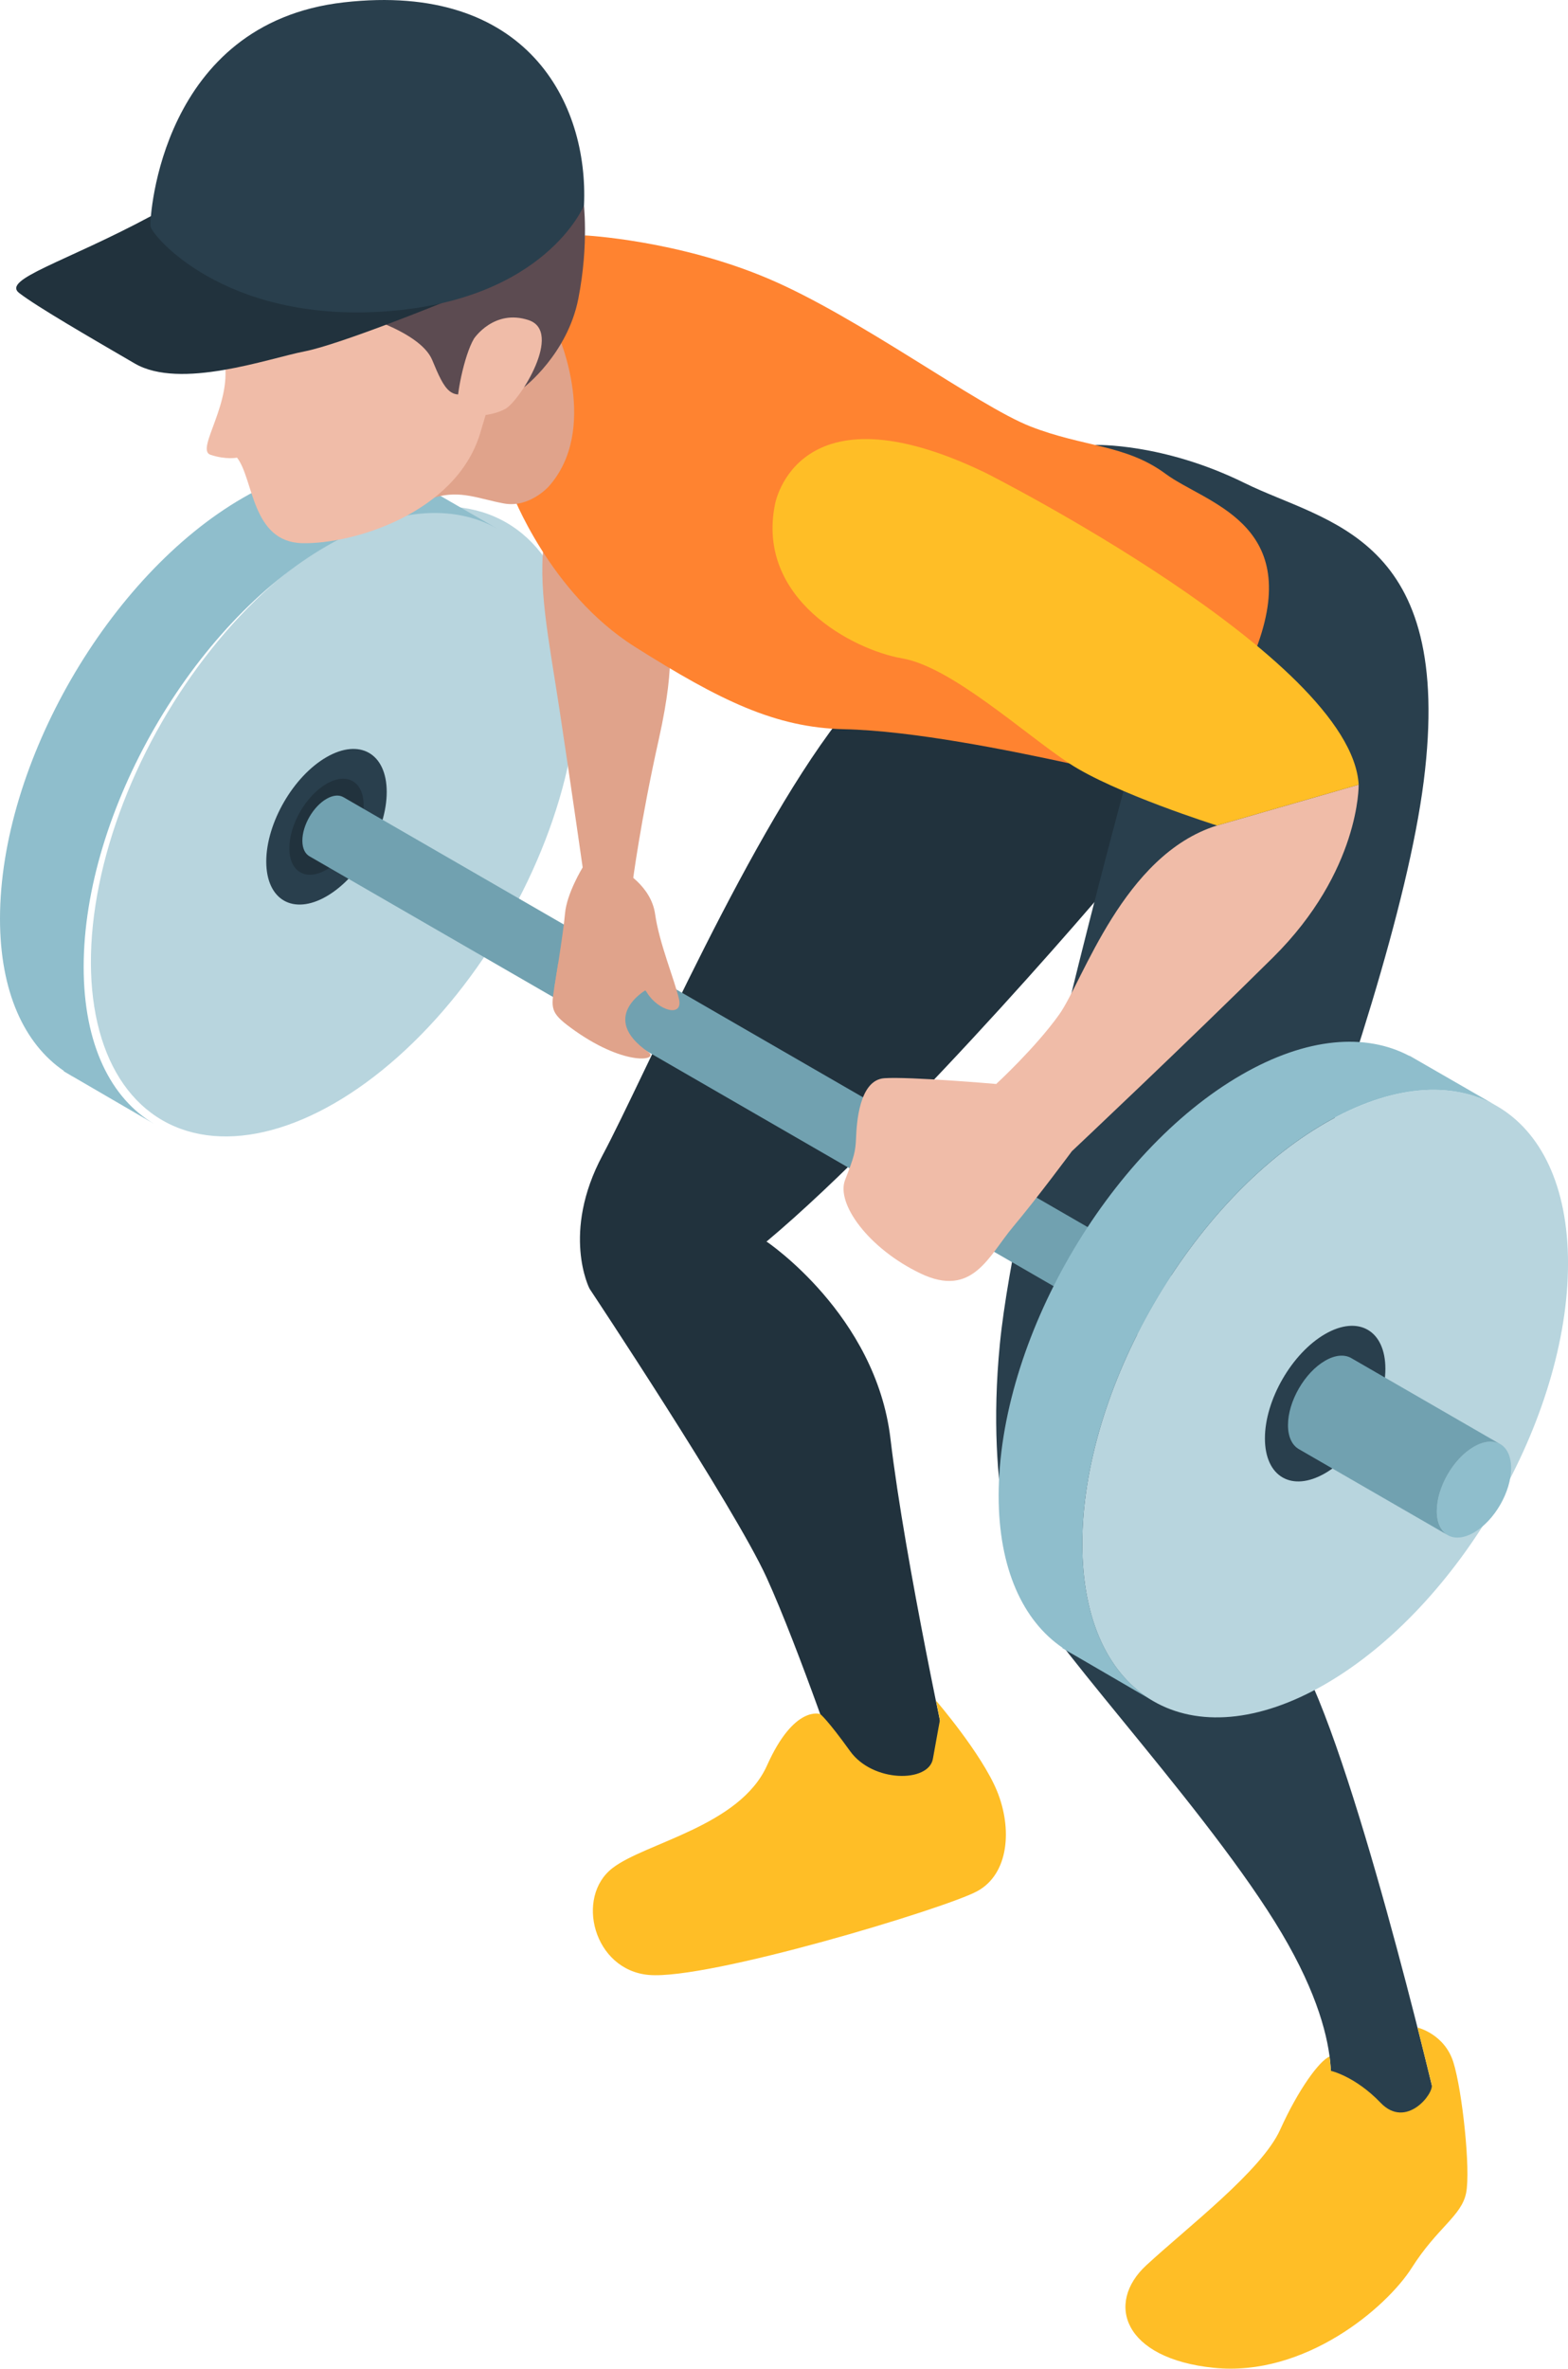 <svg id="ac448324-9796-4fb3-81c7-d35e2dac4caf" data-name="Layer 2" xmlns="http://www.w3.org/2000/svg" viewBox="0 0 913.33 1378.95"><defs><style>.aa473988-ff6e-4f09-bbec-886e3f8c1a3c{fill:#b8d5de}.e1d35abb-063d-4702-b0f1-c72d8d851070{fill:#8fbecc}.b8fb3a1b-ecef-4791-8a14-2e619f4a7f58{fill:#e0a38b}.a71e9c49-f0ea-4832-8b5e-3a95b6130d7d{fill:#293f4d}.f69d7be1-0f1f-4ac6-9ebd-6d82fcdf6eb6{fill:#21323d}.b06392cd-d079-4ceb-a077-417335e297af{fill:#f0bca8}.abdad0f6-6072-4f87-8705-f31877c1dcf6{fill:#ffbe26}.a5f11775-7b58-4795-9a59-740da2b49042{fill:#71a1b0}</style></defs><ellipse class="aa473988-ff6e-4f09-bbec-886e3f8c1a3c" cx="778.7" cy="1148.34" rx="200.06" ry="115.51" transform="matrix(.5 -.87 .87 .5 -1193.66 581.5)"/><path class="e1d35abb-063d-4702-b0f1-c72d8d851070" d="M588.52 1201.89c0-90.22 63.34-199.92 141.46-245 38-21.94 72.46-24.42 97.87-10.92l.07-.12 1.37.79 1.37.79 47.45 27.33c-25.55-14.4-60.64-12.17-99.39 10.21-78.13 45.1-141.47 154.8-141.47 245 0 45 15.78 76.66 41.29 91.48l-46.63-27.12c-1.3-.7-2.57-1.44-3.83-2.22l-2.48-1.45.12-.19c-23.04-15.72-37.2-46.11-37.2-88.58Z" transform="translate(-588.52 -667.04)"/><path class="b8fb3a1b-ecef-4791-8a14-2e619f4a7f58" d="M976.27 1034.6c1.35.45 6.73 14.8-4 62.79S957 1180.81 957 1180.81h-27.82s-8.52-59.65-14.8-100.91-13-72.65-8.52-100.46Z" transform="translate(-588.52 -667.04)"/><path class="a71e9c49-f0ea-4832-8b5e-3a95b6130d7d" d="M1273.17 1560.46s38.35 15.47 70.64 69.29 80.73 259.68 80.73 259.68-24.89 22.2-63.24 4c0 0 15.48-34.31-30.27-107.63s-140.39-171.89-148-198.46Z" transform="translate(-588.52 -667.04)"/><path class="f69d7be1-0f1f-4ac6-9ebd-6d82fcdf6eb6" d="M1035 1389.81s63.68 42.61 72.2 114.81 35 193.3 35 193.3-27.36 20.63-61 9.42c0 0-27.36-80.73-46.19-122s-103.16-168.18-103.16-168.18Z" transform="translate(-588.52 -667.04)"/><path class="f69d7be1-0f1f-4ac6-9ebd-6d82fcdf6eb6" d="M1246.71 1167.36c-.89 2.69-129.16 153.38-211.68 222.45 0 0-39.47 28.25-103.16 27.36 0 0-16.59-32.3 7.63-77.59s87-191.51 142.62-259.68l152 25.12 17.94 22Z" transform="translate(-588.52 -667.04)"/><path class="a71e9c49-f0ea-4832-8b5e-3a95b6130d7d" d="M1226.43 926.09s39.35-1.37 87.11 22.18 122.44 30.27 104.27 173.56-144.64 438.63-144.64 438.63-45.07 37.67-90.14 26.91c0 0-20.86-48.44-12.11-137.91s72.65-324.26 72.65-324.26l-32.29-13.79Z" transform="translate(-588.52 -667.04)"/><path d="M929.26 804.09s53.74 2.68 106.66 25.11 121.88 74 152.83 86.11 55.5 10.42 78.71 27.58 79 28.25 53.82 98.89-76 77-110 69.63-91-19-131-19.85-72.2-16.59-122-48-71.76-90.14-71.76-90.14Z" transform="translate(-588.52 -667.04)" style="fill:#ff8330"/><path class="b8fb3a1b-ecef-4791-8a14-2e619f4a7f58" d="M913.93 862.83s23.77 54.27-5.83 87.46c0 0-11.21 12.55-26 9.86s-25.21-7.95-40.41-3.52l40.64-88.86Z" transform="translate(-588.52 -667.04)"/><path class="b06392cd-d079-4ceb-a077-417335e297af" d="M893.75 827.18s-11.43 45.74-25.56 92.16-74 64.59-103.6 63.91-28.26-37.34-38-49.78c0 0-6.39 1.34-15.48-1.68s13.8-30.95 7.74-56.51l171.21-57.86Z" transform="translate(-588.52 -667.04)"/><path d="M791.16 848.37s41.71 10.43 49.11 28.25 11.1 25.57 26.91 15.81 26.57.07 26.57.07S919 873.26 925.37 841s3-57.18 3-57.18Z" transform="translate(-588.52 -667.04)" style="fill:#5c4b51"/><path class="f69d7be1-0f1f-4ac6-9ebd-6d82fcdf6eb6" d="M847.9 842.6s-61.11 24.94-82 29-72.32 22.53-98.89 7.06-56.85-33-67.27-41 26.5-17.89 76.65-44.77Z" transform="translate(-588.52 -667.04)"/><path class="b06392cd-d079-4ceb-a077-417335e297af" d="M1168.78 1298.09s22.77-20.93 36.67-40.4 37.23-93 91.94-110.07l82.53-23.77s.89 50.23-49.79 100.47S1213 1337.11 1213 1337.11Z" transform="translate(-588.52 -667.04)"/><path class="abdad0f6-6072-4f87-8705-f31877c1dcf6" d="M1297.39 1147.62s-59.74-18.79-86.11-36.21-68.61-56.18-97.32-61.11-85.21-34.67-74-89.77c0 0 12.56-71.24 122.44-18.32 0 0 213.29 107.45 217.52 181.64ZM1363.73 1872.59s14.17 3.16 29 18.63 31-5.29 29.75-10.52l-8.26-33.31s15.73 3.69 20.89 20.29 10.09 62.56 7.4 76-16.82 20.19-31.62 43.51-62.34 63.68-115.26 58.3-63.24-37.67-39.47-59.65 67.28-55.16 78-78.93 23.07-40.39 28.8-42.62c.04.01.7 6.26.77 8.3ZM1136 1668.44s-1.6 8.6-4.09 22.53-35 13.9-48.21-4.48-17.39-21.59-17.39-21.59-15.13-5.55-31 29.88-70.9 45-90 59.76c-21.87 16.82-11.11 59.41 21.19 62.23 34.64 3 172.22-38.57 191.05-48.66s20.63-36.78 11.66-58.53-35.47-52.51-35.47-52.51Z" transform="translate(-588.52 -667.04)"/><path class="b06392cd-d079-4ceb-a077-417335e297af" d="M864.6 864.18s11.66-17.49 31.84-10.77S891.51 900.06 883 905s-26.46 5.83-27.81 0 3.58-31 9.41-40.82Z" transform="translate(-588.52 -667.04)"/><path class="a71e9c49-f0ea-4832-8b5e-3a95b6130d7d" d="M928.69 786.6S906.2 842 812.35 848.37s-135.89-44.74-136.23-49.78 6.06-118.07 112.69-130.18 142.57 58.66 139.88 118.19ZM743.61 1168.59c0 22.38 15.71 31.45 35.09 20.26s35.09-38.39 35.08-60.77-15.7-31.44-35.08-20.26-35.09 38.4-35.09 60.77Z" transform="translate(-588.52 -667.04)"/><path class="f69d7be1-0f1f-4ac6-9ebd-6d82fcdf6eb6" d="M757.06 1160.83c0 13.8 9.69 19.4 21.64 12.5s21.64-23.69 21.64-37.49-9.69-19.4-21.64-12.49-21.64 23.65-21.64 37.48Z" transform="translate(-588.52 -667.04)"/><path class="a5f11775-7b58-4795-9a59-740da2b49042" d="M778.7 1132.1c3.94-2.27 7.5-2.44 10-.89L1370.32 1467l-19.86 34.39-581.57-335.79c-2.62-1.44-4.25-4.6-4.25-9.15 0-8.96 6.3-19.86 14.06-24.35Z" transform="translate(-588.52 -667.04)"/><path class="aa473988-ff6e-4f09-bbec-886e3f8c1a3c" d="M1218.93 1565.84c0 90.21 63.33 126.78 141.46 81.68s141.47-154.81 141.47-245-63.34-126.78-141.47-81.67-141.47 154.77-141.46 244.99Z" transform="translate(-588.52 -667.04)"/><path class="e1d35abb-063d-4702-b0f1-c72d8d851070" d="M1170.21 1537.72c0-90.22 63.34-199.92 141.47-245 38-21.94 72.45-24.42 97.87-10.92l.06-.12 1.37.79c.46.26.92.52 1.37.79l47.45 27.33c-25.55-14.4-60.64-12.16-99.39 10.21-78.13 45.11-141.47 154.8-141.46 245 0 45 15.78 76.66 41.29 91.48l-46.63-27.12c-1.3-.7-2.57-1.44-3.83-2.22l-2.48-1.45.12-.19c-23.05-15.72-37.21-46.11-37.21-88.58Z" transform="translate(-588.52 -667.04)"/><path class="a71e9c49-f0ea-4832-8b5e-3a95b6130d7d" d="M1325.31 1504.42c0 22.38 15.71 31.45 35.08 20.26s35.09-38.39 35.09-60.77-15.71-31.44-35.09-20.26-35.08 38.4-35.08 60.77Z" transform="translate(-588.52 -667.04)"/><path class="e1d35abb-063d-4702-b0f1-c72d8d851070" d="M1425.43 1546.7c0 13.81 9.69 19.4 21.64 12.5s21.64-23.68 21.64-37.48-9.69-19.4-21.64-12.5-21.64 23.68-21.64 37.48Z" transform="translate(-588.52 -667.04)"/><path class="a5f11775-7b58-4795-9a59-740da2b49042" d="M1360.39 1459.18c6.1-3.53 11.59-3.76 15.52-1.34l86.33 49.85c-3.91-2.19-9.26-1.86-15.18 1.56-12 6.9-21.64 23.68-21.64 37.48 0 6.75 2.34 11.49 6.1 13.82l-86.29-49.8c-4-2.23-6.48-7.09-6.48-14.07 0-13.82 9.69-30.6 21.64-37.5Z" transform="translate(-588.52 -667.04)"/><path class="b06392cd-d079-4ceb-a077-417335e297af" d="M1168.78 1298.09s-50.33-4.37-65.13-3.36-16.15 26.57-16.49 34.64-1 10.77-6.39 24.56 13.67 40 44 54.49 39.76-10.43 53.89-27.24 34.3-44.07 34.3-44.07-6.3-32.96-44.18-39.02Z" transform="translate(-588.52 -667.04)"/><path class="b8fb3a1b-ecef-4791-8a14-2e619f4a7f58" d="M964.43 1243.59s-27.35 15.75 1.6 35.83c7 4.85-12.66 8.69-42.29-12.09-14-9.86-14.47-12.21-12.5-24.4l2.37-14.74h37.16l20.85 18.61Z" transform="translate(-588.52 -667.04)"/><path class="b8fb3a1b-ecef-4791-8a14-2e619f4a7f58" d="M950.93 1173.64s16.82 8.74 19.18 25.56 11.29 38.14 13.89 49.34-12.21 6.83-18.6-3.59-30.95-15.14-41.37-13.79-12.79 11.77-12.79 11.77 5.38-32.29 6.39-44.07 10.29-26.86 10.29-26.86 7.21-1.39 23.01 1.64Z" transform="translate(-588.52 -667.04)"/></svg>